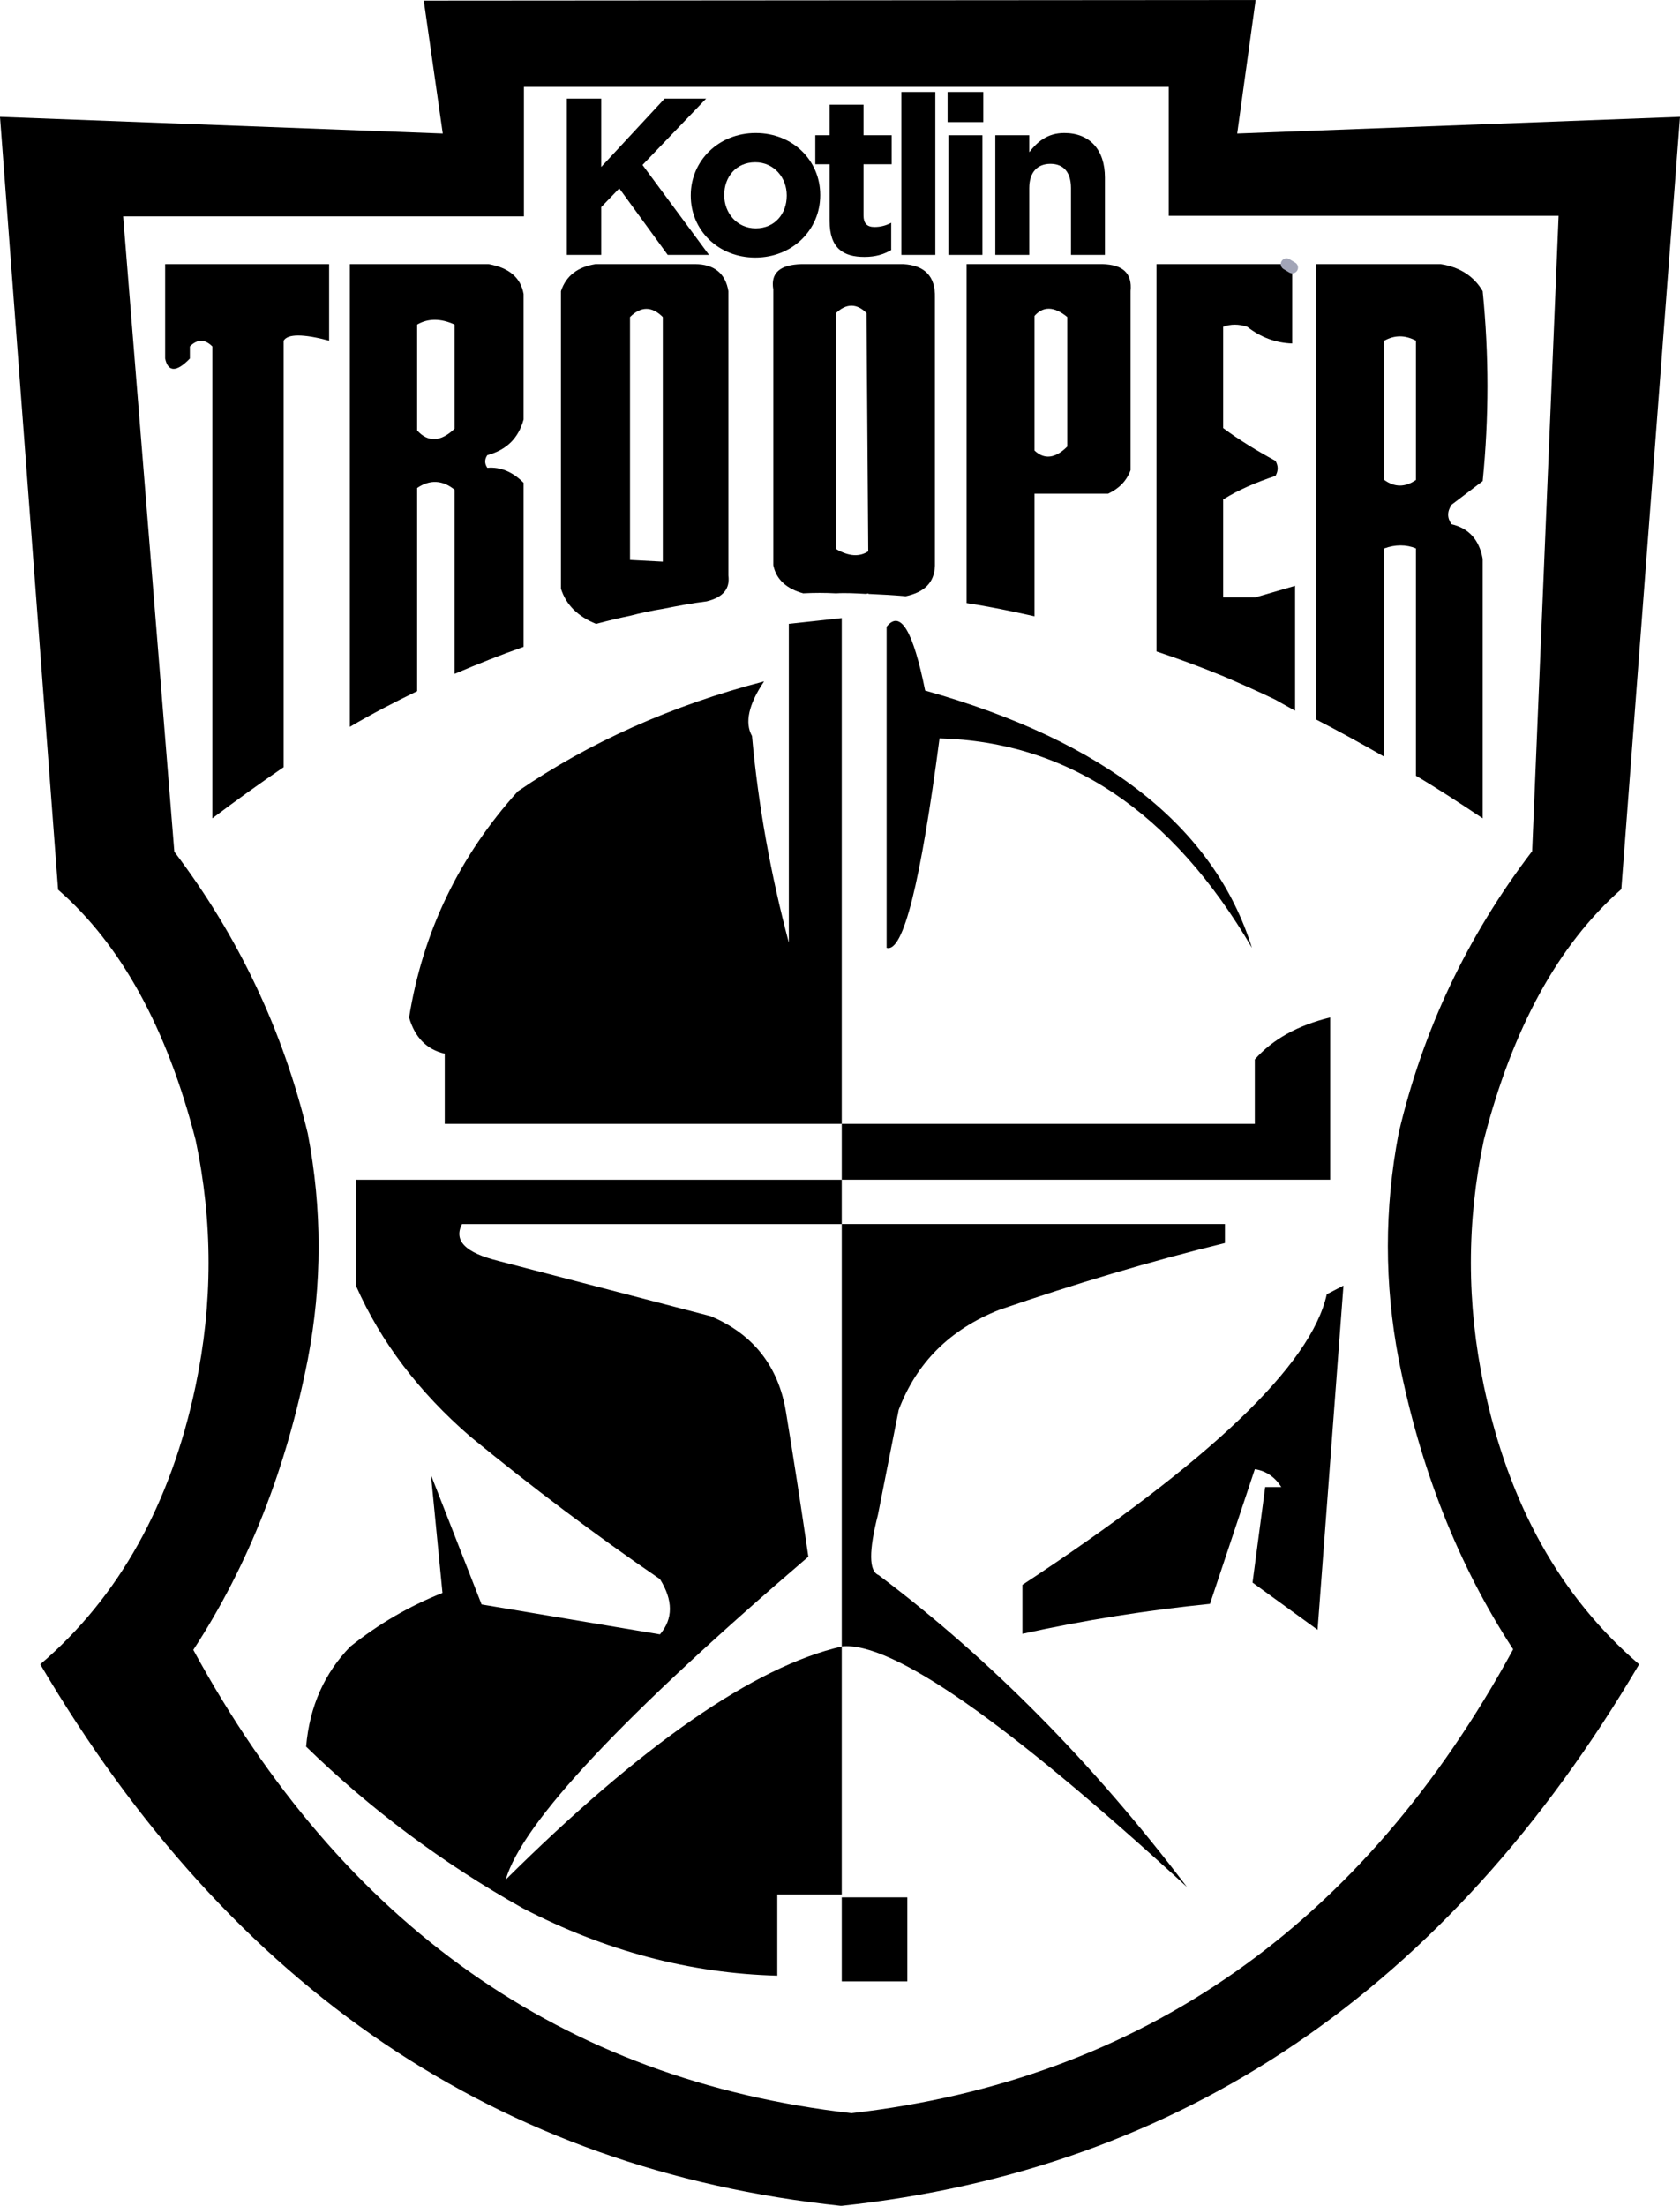 <?xml version="1.0" encoding="UTF-8" standalone="no"?>
<!-- Created with Inkscape (http://www.inkscape.org/) -->

<svg
   xmlns:dc="http://purl.org/dc/elements/1.1/"
   xmlns:cc="http://creativecommons.org/ns#"
   xmlns:rdf="http://www.w3.org/1999/02/22-rdf-syntax-ns#"
   xmlns:svg="http://www.w3.org/2000/svg"
   xmlns="http://www.w3.org/2000/svg"
   xmlns:sodipodi="http://sodipodi.sourceforge.net/DTD/sodipodi-0.dtd"
   xmlns:inkscape="http://www.inkscape.org/namespaces/inkscape"
   width="51.485mm"
   height="67.583mm"
   viewBox="0 0 51.485 67.583"
   version="1.1"
   id="svg1160"
   inkscape:version="0.92.1 r"
   sodipodi:docname="kotlin_trooper_1.svg">
  <defs
     id="defs1154" />
  <sodipodi:namedview
     id="base"
     pagecolor="#ffffff"
     bordercolor="#666666"
     borderopacity="1.0"
     inkscape:pageopacity="0.0"
     inkscape:pageshadow="2"
     inkscape:zoom="1.4"
     inkscape:cx="226.59924"
     inkscape:cy="139.33945"
     inkscape:document-units="mm"
     inkscape:current-layer="layer1"
     showgrid="false"
     fit-margin-top="0"
     fit-margin-left="0"
     fit-margin-right="0"
     fit-margin-bottom="0"
     inkscape:window-width="1366"
     inkscape:window-height="697"
     inkscape:window-x="0"
     inkscape:window-y="0"
     inkscape:window-maximized="1" />
  <g
     inkscape:label="Layer 1"
     inkscape:groupmode="layer"
     id="layer1"
     transform="translate(72.612,-59.857)">
    <g
       transform="translate(-156.671,-50.46)"
       id="g1120">
      <path
         sodipodi:nodetypes="cccccccccccccccccccccccccccccccc"
         d="m 133.746,137.559 1.798,-23.662 -13.57,0.512 0.565,-4.091 -25.493,0.018 0.582,4.073 -13.569,-0.512 1.781,23.68 c 1.922,1.675 3.332,4.231 4.214,7.67 0.529,2.504 0.529,5.008 0,7.529 -0.758,3.614 -2.345,6.471 -4.761,8.534 5.871,9.962 14.053,15.481 24.544,16.592 10.438,-1.111 18.584,-6.63 24.455,-16.592 -2.415,-2.063 -4.002,-4.919 -4.76,-8.534 -0.529,-2.521 -0.529,-5.025 0,-7.529 0.882,-3.438 2.292,-5.995 4.214,-7.687 z M 119.877,112.98 v 3.95 h 11.947 l -0.811,19.466 c -1.992,2.61 -3.35,5.483 -4.091,8.64 -0.441,2.31 -0.441,4.62 0,6.929 0.653,3.332 1.816,6.295 3.509,8.886 -4.602,8.446 -11.373,13.189 -20.277,14.211 -8.833,-1.005 -15.569,-5.748 -20.171,-14.194 1.693,-2.592 2.856,-5.572 3.509,-8.904 0.441,-2.31 0.441,-4.602 0,-6.912 -0.758,-3.156 -2.116,-6.03 -4.091,-8.64 L 87.833,116.947 H 100.115 v -3.967"
         style="fill:#000000;fill-opacity:1;fill-rule:nonzero;stroke:none;stroke-width:0.035"
         id="path22"
         inkscape:connector-curvature="0" />
      <path
         d="m 123.661,118.516 -0.176,-0.106 h -3.985 v 11.866 c 0.688,0.229 1.357,0.476 2.045,0.758 0.529,0.229 1.058,0.458 1.604,0.723 0.088,0.053 0.282,0.159 0.599,0.335 v -3.826 l -1.217,0.353 h -0.987 v -2.998 c 0.476,-0.3 1.022,-0.529 1.604,-0.723 0.088,-0.159 0.088,-0.3 0,-0.459 -0.582,-0.317 -1.129,-0.652 -1.604,-1.005 v -3.103 c 0.229,-0.088 0.476,-0.088 0.74,0 0.405,0.318 0.864,0.494 1.375,0.511 v -2.327"
         style="fill:#000000;fill-opacity:1;fill-rule:nonzero;stroke:none;stroke-width:0.035"
         id="path26"
         inkscape:connector-curvature="0" />
      <path
         d="m 118.706,124.722 v -5.484 c 0.053,-0.546 -0.229,-0.811 -0.864,-0.829 h -4.161 v 10.385 c 0.688,0.106 1.375,0.247 2.081,0.406 v -3.756 h 2.257 c 0.335,-0.159 0.564,-0.388 0.688,-0.723 z m -2.944,-4.725 c 0.264,-0.3 0.599,-0.3 1.005,0.035 v 3.967 c -0.37,0.37 -0.705,0.405 -1.005,0.123 V 119.997"
         style="fill:#000000;fill-opacity:1;fill-rule:nonzero;stroke:none;stroke-width:0.035"
         id="path28"
         inkscape:connector-curvature="0" />
      <path
         d="m 129.497,119.239 c -0.265,-0.458 -0.706,-0.74 -1.287,-0.829 h -3.826 v 13.947 c 0.688,0.353 1.393,0.741 2.098,1.146 v -6.383 c 0.335,-0.123 0.67,-0.123 0.97,0 v 6.965 c 0.688,0.406 1.357,0.846 2.045,1.305 v -7.952 c -0.106,-0.582 -0.423,-0.935 -0.952,-1.058 -0.141,-0.194 -0.141,-0.388 0,-0.599 l 0.952,-0.723 c 0.194,-1.94 0.194,-3.879 0,-5.819 z m -3.015,1.517 c 0.318,-0.176 0.635,-0.176 0.97,0 v 4.267 c -0.335,0.229 -0.652,0.229 -0.97,0 v -4.267"
         style="fill:#000000;fill-opacity:1;fill-rule:nonzero;stroke:none;stroke-width:0.035"
         id="path30"
         inkscape:connector-curvature="0" />
      <path
         d="m 106.381,119.239 c -0.088,-0.546 -0.441,-0.829 -1.023,-0.829 h -3.05 c -0.547,0.088 -0.899,0.353 -1.058,0.829 v 9.116 c 0.159,0.494 0.511,0.846 1.076,1.076 0.335,-0.088 0.688,-0.176 1.04,-0.247 0.335,-0.088 0.67,-0.159 1.005,-0.212 0.441,-0.088 0.899,-0.176 1.34,-0.229 0.511,-0.123 0.723,-0.388 0.67,-0.793 0,-2.909 0,-5.801 0,-8.71 z m -2.01,0.793 c 0,2.486 0,4.99 0,7.494 l -1.005,-0.053 v -7.441 c 0.335,-0.335 0.67,-0.335 1.005,0"
         style="fill:#000000;fill-opacity:1;fill-rule:nonzero;stroke:none;stroke-width:0.035"
         id="path38"
         inkscape:connector-curvature="0" />
      <path
         d="m 108.621,118.41 c -0.652,0.018 -0.952,0.265 -0.864,0.776 v 8.446 c 0.088,0.441 0.406,0.723 0.917,0.864 0.335,-0.018 0.67,-0.018 1.005,0 0.3,-0.018 0.617,0 0.935,0.018 0.018,-0.018 0.053,-0.018 0.07,0 0.37,0.018 0.758,0.035 1.128,0.071 0.582,-0.123 0.882,-0.423 0.899,-0.935 v -8.217 c 0.018,-0.652 -0.317,-0.987 -0.97,-1.023 z m 1.058,1.499 c 0.318,-0.3 0.635,-0.3 0.935,0 0.018,2.381 0.035,4.814 0.053,7.3 -0.265,0.176 -0.6,0.159 -0.988,-0.071 v -7.229"
         style="fill:#000000;fill-opacity:1;fill-rule:nonzero;stroke:none;stroke-width:0.035"
         id="path40"
         inkscape:connector-curvature="0" />
      <path
         d="m 112.411,131.475 c -0.37,-1.833 -0.758,-2.486 -1.181,-1.957 v 9.839 c 0.511,0.158 1.04,-1.992 1.622,-6.418 3.932,0.106 7.123,2.239 9.574,6.418 -1.163,-3.703 -4.496,-6.33 -10.015,-7.882"
         style="fill:#000000;fill-opacity:1;fill-rule:nonzero;stroke:none;stroke-width:0.035"
         id="path42"
         inkscape:connector-curvature="0" />
      <path
         d="m 109.855,129.254 -1.622,0.176 v 9.768 c -0.547,-2.063 -0.935,-4.179 -1.128,-6.33 -0.229,-0.406 -0.106,-0.97 0.37,-1.675 -2.839,0.74 -5.36,1.869 -7.546,3.368 -1.798,1.992 -2.909,4.302 -3.333,6.929 0.176,0.617 0.547,0.987 1.093,1.111 v 2.151 h 12.166 v -15.498"
         style="fill:#000000;fill-opacity:1;fill-rule:nonzero;stroke:none;stroke-width:0.035"
         id="path44"
         inkscape:connector-curvature="0" />
      <path
         d="m 124.824,141.49 c -1.005,0.247 -1.763,0.67 -2.31,1.287 v 1.975 h -12.659 v 1.71 h 14.969 v -4.972"
         style="fill:#000000;fill-opacity:1;fill-rule:nonzero;stroke:none;stroke-width:0.035"
         id="path46"
         inkscape:connector-curvature="0" />
      <path
         d="m 99.329,148.949 c -1.005,-0.247 -1.375,-0.617 -1.111,-1.128 h 11.637 v -1.358 h -14.881 v 3.262 c 0.758,1.71 1.922,3.244 3.491,4.602 1.869,1.534 3.808,2.997 5.819,4.373 0.406,0.652 0.406,1.217 0,1.693 l -5.466,-0.917 -1.552,-3.967 0.353,3.614 c -1.023,0.406 -1.957,0.952 -2.821,1.64 -0.793,0.811 -1.252,1.834 -1.358,3.068 1.957,1.904 4.161,3.562 6.647,4.955 2.521,1.305 5.113,1.992 7.793,2.063 v -2.486 h 1.975 v -7.599 c -2.68,0.617 -6.118,2.998 -10.297,7.141 0.511,-1.746 3.614,-5.043 9.274,-9.892 -0.229,-1.569 -0.458,-3.05 -0.688,-4.443 -0.229,-1.393 -1.005,-2.38 -2.31,-2.927 l -6.506,-1.693"
         style="fill:#000000;fill-opacity:1;fill-rule:nonzero;stroke:none;stroke-width:0.035"
         id="path48"
         inkscape:connector-curvature="0" />
      <path
         d="m 121.598,148.402 v -0.582 h -11.743 v 12.942 c 1.534,-0.159 5.06,2.31 10.579,7.37 -2.874,-3.791 -6.03,-6.982 -9.451,-9.556 -0.3,-0.123 -0.3,-0.741 -0.018,-1.851 l 0.635,-3.209 c 0.547,-1.446 1.569,-2.468 3.086,-3.068 2.31,-0.793 4.602,-1.481 6.912,-2.045"
         style="fill:#000000;fill-opacity:1;fill-rule:nonzero;stroke:none;stroke-width:0.035"
         id="path50"
         inkscape:connector-curvature="0" />
      <path
         d="m 94.145,120.755 v -2.345 h -5.025 v 2.892 c 0.088,0.423 0.353,0.423 0.758,0 v -0.37 c 0.229,-0.229 0.458,-0.229 0.688,0 v 14.458 c 0.723,-0.546 1.463,-1.076 2.186,-1.569 v -13.065 c 0.123,-0.212 0.599,-0.212 1.393,0"
         style="fill:#000000;fill-opacity:1;fill-rule:nonzero;stroke:none;stroke-width:0.035"
         id="path54"
         inkscape:connector-curvature="0" />
      <path
         d="m 100.105,119.327 c -0.088,-0.511 -0.458,-0.811 -1.076,-0.917 h -4.249 v 14.176 c 0.688,-0.406 1.375,-0.758 2.063,-1.093 v -6.224 c 0.388,-0.264 0.776,-0.247 1.146,0.053 v 5.642 c 0.705,-0.3 1.411,-0.582 2.116,-0.829 v -5.025 c -0.335,-0.335 -0.705,-0.494 -1.111,-0.459 -0.088,-0.123 -0.088,-0.265 0,-0.388 0.582,-0.158 0.952,-0.511 1.111,-1.093 z m -3.262,0.935 c 0.335,-0.194 0.723,-0.194 1.146,0 v 3.192 c -0.423,0.405 -0.811,0.423 -1.146,0.053 v -3.244"
         style="fill:#000000;fill-opacity:1;fill-rule:nonzero;stroke:none;stroke-width:0.035"
         id="path56"
         inkscape:connector-curvature="0" />
      <path
         d="m 125.23,149.707 -0.511,0.265 c -0.476,2.169 -3.597,5.131 -9.327,8.904 v 1.499 c 1.922,-0.423 3.826,-0.723 5.748,-0.917 l 1.375,-4.126 c 0.353,0.053 0.617,0.247 0.811,0.547 h -0.494 l -0.388,2.927 1.993,1.446 0.793,-10.544"
         style="fill:#000000;fill-opacity:1;fill-rule:nonzero;stroke:none;stroke-width:0.035"
         id="path58"
         inkscape:connector-curvature="0" />
      <path
         d="m 109.855,168.449 v 2.574 h 2.01 v -2.574 h -2.01"
         style="fill:#000000;fill-opacity:1;fill-rule:nonzero;stroke:none;stroke-width:0.035"
         id="path60"
         inkscape:connector-curvature="0" />
      <path
         d="m 123.661,118.516 -0.176,-0.106"
         style="fill:none;stroke:#a2a5b7;stroke-width:0.353;stroke-linecap:round;stroke-linejoin:round;stroke-miterlimit:10;stroke-dasharray:none;stroke-opacity:1"
         id="path62"
         inkscape:connector-curvature="0" />
      <g
         style="fill:#000000"
         transform="matrix(0.047,0,0,0.047,95.092,113.134)"
         id="g136">
        <path
           inkscape:connector-curvature="0"
           id="XMLID_128_"
           style="fill:#000000"
           d="m 134.848,4.367 h 22.415 l -2e-5,44.539 41.337,-44.539 h 27.073 l -41.482,43.229 43.374,58.658 -26.927,-10e-6 -31.585,-43.374 -11.79,12.226 -2e-5,31.148 h -22.415 z" />
        <path
           inkscape:connector-curvature="0"
           id="XMLID_125_"
           style="fill:#000000"
           d="m 215.653,67.682 v -0.29 c 2e-5,-22.415 18.049,-40.61 42.356,-40.61 24.162,0 42.065,17.903 42.065,40.318 v 0.291 C 300.074,89.807 282.025,108 257.718,108 c -24.162,0 -42.065,-17.903 -42.065,-40.318 z m 62.588,0 v -0.29 c 0,-11.499 -8.296,-21.542 -20.523,-21.542 -12.663,0 -20.232,9.752 -20.232,21.251 v 0.291 c -2e-5,11.498 8.296,21.541 20.523,21.541 12.663,0 20.232,-9.752 20.232,-21.251 z" />
        <path
           inkscape:connector-curvature="0"
           id="XMLID_123_"
           style="fill:#000000"
           d="M 306.181,84.13 V 47.159 h -9.315 V 28.237 h 9.315 l 3e-5,-19.941 h 22.124 v 19.941 h 18.339 v 18.922 h -18.339 v 33.332 c 0,5.093 2.183,7.569 7.132,7.569 4.076,0 7.714,-1.019 10.916,-2.767 v 17.758 c -4.658,2.765 -10.043,4.512 -17.466,4.512 -13.536,1e-5 -22.706,-5.386 -22.706,-23.434 z" />
        <path
           inkscape:connector-curvature="0"
           id="XMLID_121_"
           style="fill:#000000"
           d="m 352.996,0 h 22.124 l -6e-5,106.253 h -22.124 z" />
        <path
           inkscape:connector-curvature="0"
           id="XMLID_118_"
           style="fill:#000000"
           d="m 383.117,0 h 23.288 v 19.65 h -23.288 z m 0.583,28.237 h 22.124 l -3e-5,78.016 -22.124,-1e-5 z" />
        <path
           inkscape:connector-curvature="0"
           id="XMLID_116_"
           style="fill:#000000"
           d="m 414.239,28.237 h 22.124 v 11.062 c 5.095,-6.55 11.645,-12.517 22.852,-12.517 16.739,0 26.491,11.062 26.491,28.965 v 50.506 l -22.124,-1e-5 V 62.733 c 0,-10.479 -4.95,-15.865 -13.391,-15.865 -8.443,0 -13.827,5.386 -13.827,15.865 l -3e-5,43.52 h -22.124 z" />
      </g>
    </g>
  </g>
</svg>
